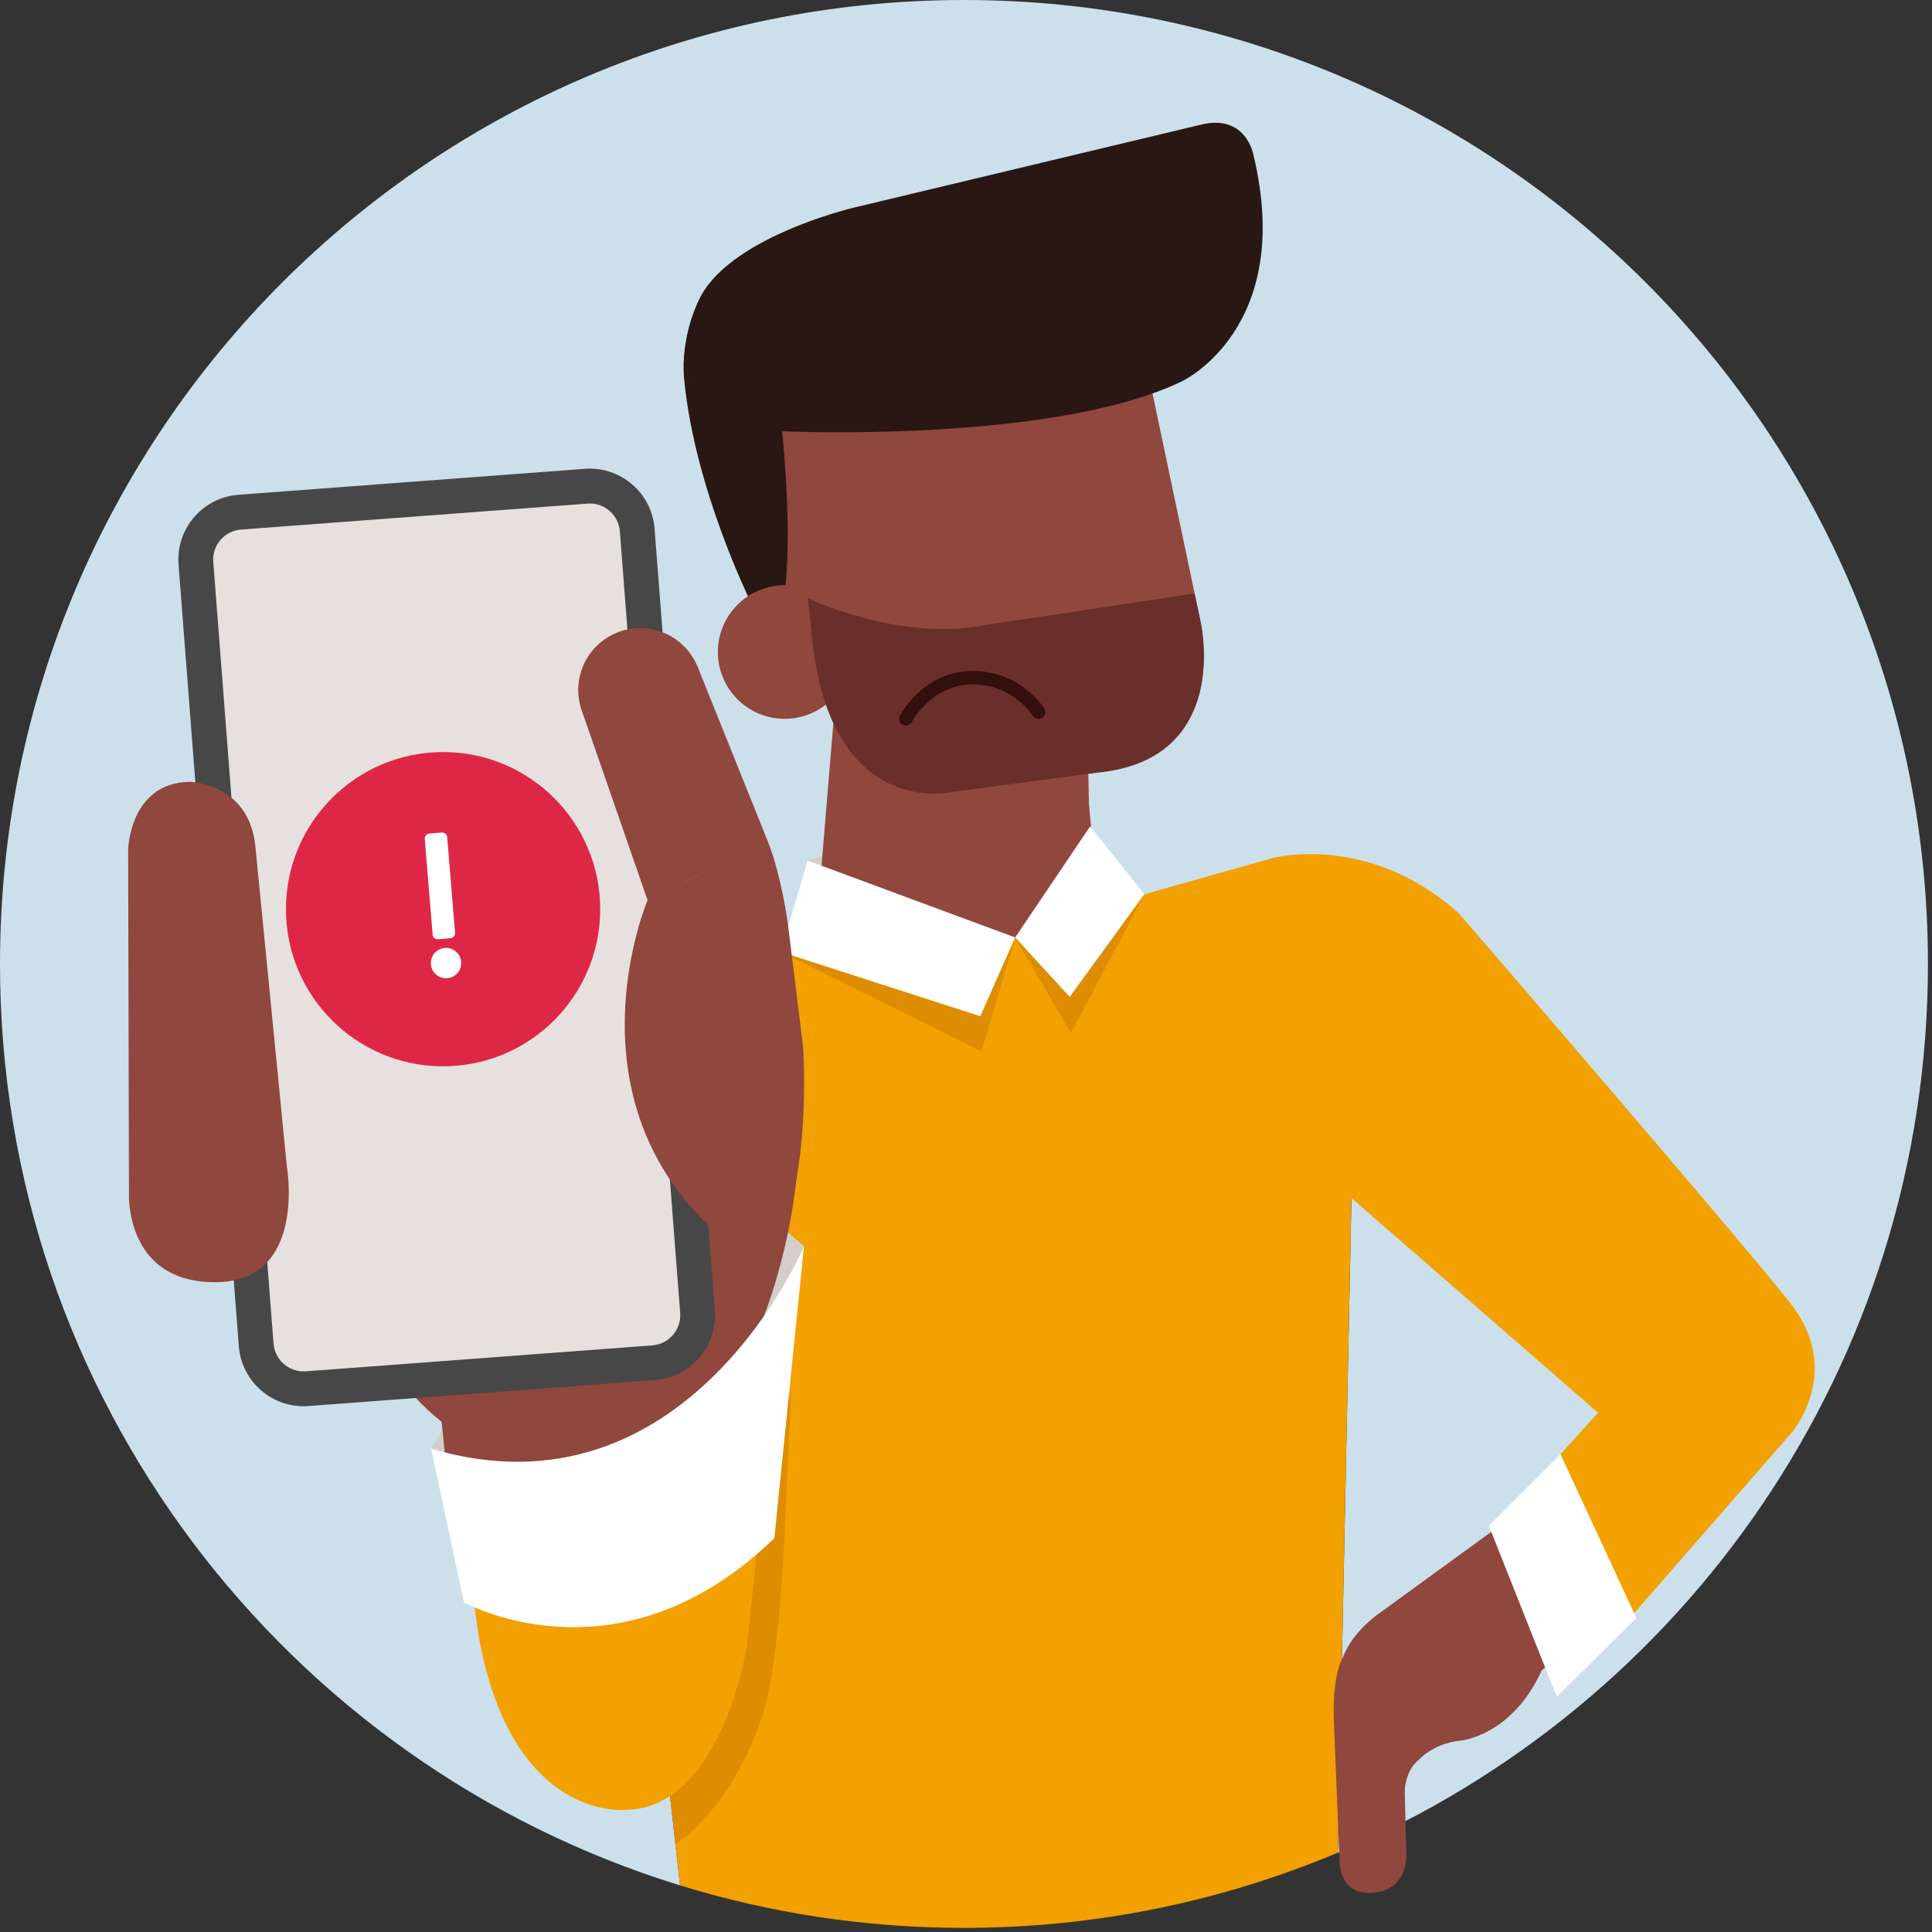<svg width="286" height="286" viewBox="0 0 286 286" fill="none" xmlns="http://www.w3.org/2000/svg">
<rect x="0" y="0" width="286" height="286" fill="#333333" stroke="none"/>
<g clip-path="url(#clip0_6083_14225)">
<path d="M195.59 273.02C195.43 273.03 195.39 273.03 195.59 273.02V273.02Z" fill="#F2A100"/>
<path d="M285.4 142.7C285.4 63.89 221.51 0 142.7 0C63.89 0 0 63.89 0 142.7C0 206.88 42.37 261.16 100.67 279.1L87.92 164.75C87.92 164.75 83 153.59 93.83 146.33L115.57 140.89L150.29 138.76L169.41 132.37L191.28 136.03C191.28 136.03 202.39 137.01 200.75 144.4L198.06 274.26C249.38 252.64 285.4 201.88 285.4 142.7Z" fill="#CBE0EB"/>
<path d="M191.27 136.02L169.4 132.37L150.28 138.76L115.56 140.89L93.82 146.33C83 153.59 87.91 164.75 87.91 164.75L100.66 279.1C113.95 283.19 128.06 285.39 142.69 285.39C162.32 285.39 181.02 281.42 198.05 274.25L200.74 144.39C202.38 137 191.27 136.01 191.27 136.01V136.02Z" fill="#F2A100"/>
<path d="M161.38 122.32C161.38 122.32 143.12 119.51 119.58 127.39L150.28 138.77L161.38 122.32Z" fill="#D3CEC9"/>
<path d="M124.86 89.01L120.7 139.18L163.51 143.02L158.33 89.57L124.86 89.01Z" fill="#90473D"/>
<path d="M137.09 112.82L161.38 128.32L160.99 108.49L137.09 112.81V112.82Z" fill="#90473D"/>
<path d="M129.96 118.37L163.52 113.88C172.11 112.71 175.13 108.24 176.53 105.44C179.35 99.8 177.74 92.11 177.74 92.11L169.41 52.55C169.41 52.55 164.68 29.23 127.98 44.13C127.98 44.13 98.09 38.27 102.34 62.39L120.79 97.3L129.97 118.35L129.96 118.37Z" fill="#90473D"/>
<path d="M100 273.04L98.08 256.15C98.71 240.85 100.9 208.05 101.91 202.56L105.35 221.02L100.01 273.04H100Z" fill="#B15D90"/>
<path d="M115.57 140.9L145.29 155.66L150.29 138.77L158.53 152.96L169.41 132.38L150.29 138.77L115.57 140.9Z" fill="#DF8D00"/>
<path d="M150.28 138.77L145.12 150.43L115.56 140.9L119.57 127.4L150.27 138.77H150.28Z" fill="white"/>
<path d="M100 273.04L98.08 256.15L117.09 206.13L116.1 227.84C116.1 227.84 115.38 246.4 112.86 253.98C108.25 267.91 100 273.04 100 273.04Z" fill="#DF8D00"/>
<path d="M161.38 122.32L150.28 138.77L158.35 147.57L169.4 132.38L161.38 122.32Z" fill="white"/>
<path d="M68.41 224.52L70.86 242.2C75.75 269.67 92.49 267.91 92.49 267.91C106.85 267.91 110.57 243.59 110.57 243.59L113.08 219.96L68.4 224.53L68.41 224.52Z" fill="#F2A100"/>
<path d="M119.03 184.48L113.65 179.88L111.31 202.14L119.03 184.48Z" fill="#D3CEC9"/>
<path d="M80.04 133.82L84.73 109.98C97.82 110.72 117.85 174.91 117.85 174.91C117.85 174.91 114.5 211.46 92.7 216.93C85.25 218.81 82.73 217.28 82.73 217.28C75.7 217.44 61.85 211.95 55.37 197.64" fill="#90473D"/>
<path d="M96.94 204.3L45.67 208.14C40.37 208.54 35.75 204.56 35.35 199.26L26.43 83.56C26.03 78.26 30.01 73.64 35.31 73.24L86.58 69.4C91.88 69 96.5 72.98 96.9 78.28L105.82 193.98C106.22 199.28 102.24 203.9 96.94 204.3Z" fill="#484747"/>
<path d="M45.01 203.01C42.65 203.05 40.67 201.23 40.49 198.88L31.57 83.17C31.48 81.99 31.86 80.84 32.64 79.93C33.42 79.02 34.5 78.48 35.7 78.39L86.97 74.55C87.06 74.55 87.15 74.54 87.24 74.54C89.6 74.5 91.58 76.32 91.76 78.67L100.69 194.38C100.87 196.83 99.02 198.98 96.56 199.16L45.29 203C45.2 203 45.11 203.01 45.02 203.01H45.01Z" fill="#E6E1DE"/>
<path d="M42.46 172.63L37.84 125.66C37.08 115.85 28.05 115.74 28.05 115.74C19.18 115.9 18.97 125.77 18.97 125.77L19.09 176.61C19.09 176.61 18.39 190.07 32.19 189.8C45.46 189.54 42.46 172.64 42.46 172.64V172.63Z" fill="#90473D"/>
<path d="M94.77 111.32C99.84 111.32 103.94 107.21 103.94 102.15C103.94 97.09 99.83 92.98 94.77 92.98C89.71 92.98 85.6 97.09 85.6 102.15C85.6 107.21 89.71 111.32 94.77 111.32Z" fill="#90473D"/>
<path d="M95.86 133.25L86.26 105.57L103.28 98.73L113.65 124.52L95.86 133.25Z" fill="#90473D"/>
<path d="M63.81 214.44L66.57 209.79L69.33 221.46L63.81 214.44Z" fill="#D3CEC9"/>
<path d="M95.86 133.25C95.86 133.25 83.39 162.61 106.39 182.78L114.34 185.64C120.29 174.97 118.89 155.04 118.89 155.04L116.67 137.05C116.67 137.05 115.74 129.72 113.62 124.45L95.87 133.25H95.86Z" fill="#90473D"/>
<path d="M65.2 208.77L66.74 223.7H78.1L82.27 211.61L65.2 208.77Z" fill="#90473D"/>
<path d="M63.81 214.44L68.68 237.19C68.68 237.19 91.58 250.07 114.63 227.7L119.02 184.49C119.02 184.49 101.79 225.68 63.8 214.45L63.81 214.44Z" fill="white"/>
<path d="M169.4 132.38L188.43 127.01C188.43 127.01 202.6 123.2 215.99 135.23C215.99 135.23 261.17 187.63 265.48 193.51C272.77 203.48 265.14 212.18 265.14 212.18L240.83 240.03L231 215.29L236.57 209.13L196.24 174.03L169.42 132.39L169.4 132.38Z" fill="#F2A100"/>
<path d="M222.07 225.81L204.22 238.79C204.22 238.79 200.19 241.46 198.76 245.45C198.76 245.45 197.24 247.64 197.45 254.61L198.29 275.25C198.29 275.25 198.04 281.02 203.85 280.13C203.85 280.13 208.46 279.73 208.17 274.07L207.95 265.21C207.95 265.21 207.93 262.21 209.99 260.55C209.99 260.55 212.1 258.08 216.2 257.67C216.2 257.67 223.8 257.03 228.23 247.26L234.23 242.14L223.26 225.98L222.08 225.79L222.07 225.81Z" fill="#90473D"/>
<path d="M230.99 215.27L220.4 225.86L230.45 251.18L242.25 239.53L231 215.27H230.99Z" fill="white"/>
<path d="M115.68 62.81C115.68 62.81 117.3 77.23 116.26 86.89L111.17 89.18C111.17 89.18 102.86 72.5 101.29 56.24L115.69 62.81H115.68Z" fill="#281713"/>
<path d="M101.27 56.24L115.78 63.84C115.78 63.84 155.73 65.69 174.96 56.45C174.96 56.45 191.73 48.63 185.55 22.94C185.55 22.94 184.49 16.77 177.71 18.47L126.3 30.76C126.3 30.76 107.56 35.18 103.38 44.58C103.38 44.58 100.68 49.85 101.28 56.24H101.27Z" fill="#281713"/>
<path d="M116.16 106.41C121.62 106.41 126.05 101.98 126.05 96.52C126.05 91.06 121.62 86.63 116.16 86.63C110.7 86.63 106.27 91.06 106.27 96.52C106.27 101.98 110.7 106.41 116.16 106.41Z" fill="#90473D"/>
<path d="M119.58 88.55C119.58 88.55 131.52 94.27 143.38 92.9L176.84 87.85L177.74 92.11C177.74 92.11 182.44 112.48 162.43 114.38L140.41 117.31C140.41 117.31 122.14 121.2 120.04 92.62L119.58 88.54V88.55Z" fill="#6B2F2B"/>
<path d="M134.1 106.41C134.1 106.41 137.2 100.41 143.85 100.32C150.5 100.23 153.75 105.42 153.75 105.42" stroke="#330F0E" stroke-width="2" stroke-miterlimit="10" stroke-linecap="round"/>
<path d="M65.59 157.85C78.436 157.85 88.85 147.436 88.85 134.59C88.85 121.744 78.436 111.33 65.59 111.33C52.744 111.33 42.33 121.744 42.33 134.59C42.33 147.436 52.744 157.85 65.59 157.85Z" fill="#DE2747"/>
<path d="M65.4 123.243L63.556 123.394C63.149 123.428 62.846 123.785 62.879 124.192L64.044 138.365C64.078 138.772 64.435 139.075 64.843 139.041L66.686 138.89C67.094 138.856 67.397 138.499 67.363 138.092L66.198 123.919C66.165 123.512 65.807 123.209 65.4 123.243Z" fill="white"/>
<path d="M66.04 144.81C65.96 144.81 65.89 144.81 65.81 144.8C65.21 144.74 64.67 144.45 64.29 143.99C63.91 143.53 63.73 142.94 63.79 142.34C63.85 141.74 64.14 141.2 64.6 140.83C65.07 140.45 65.66 140.27 66.25 140.33C67.48 140.45 68.39 141.56 68.26 142.79C68.2 143.39 67.91 143.93 67.45 144.31C67.05 144.64 66.55 144.82 66.03 144.82L66.04 144.81Z" fill="white"/>
<path d="M152.52 142.62L150.28 138.77L149.16 142.56L151.18 142.87L152.52 142.62Z" fill="#F2A100"/>
</g>
<defs>
<clipPath id="clip0_6083_14225">
<rect width="285.4" height="285.4" fill="white"/>
</clipPath>
</defs>
</svg>
